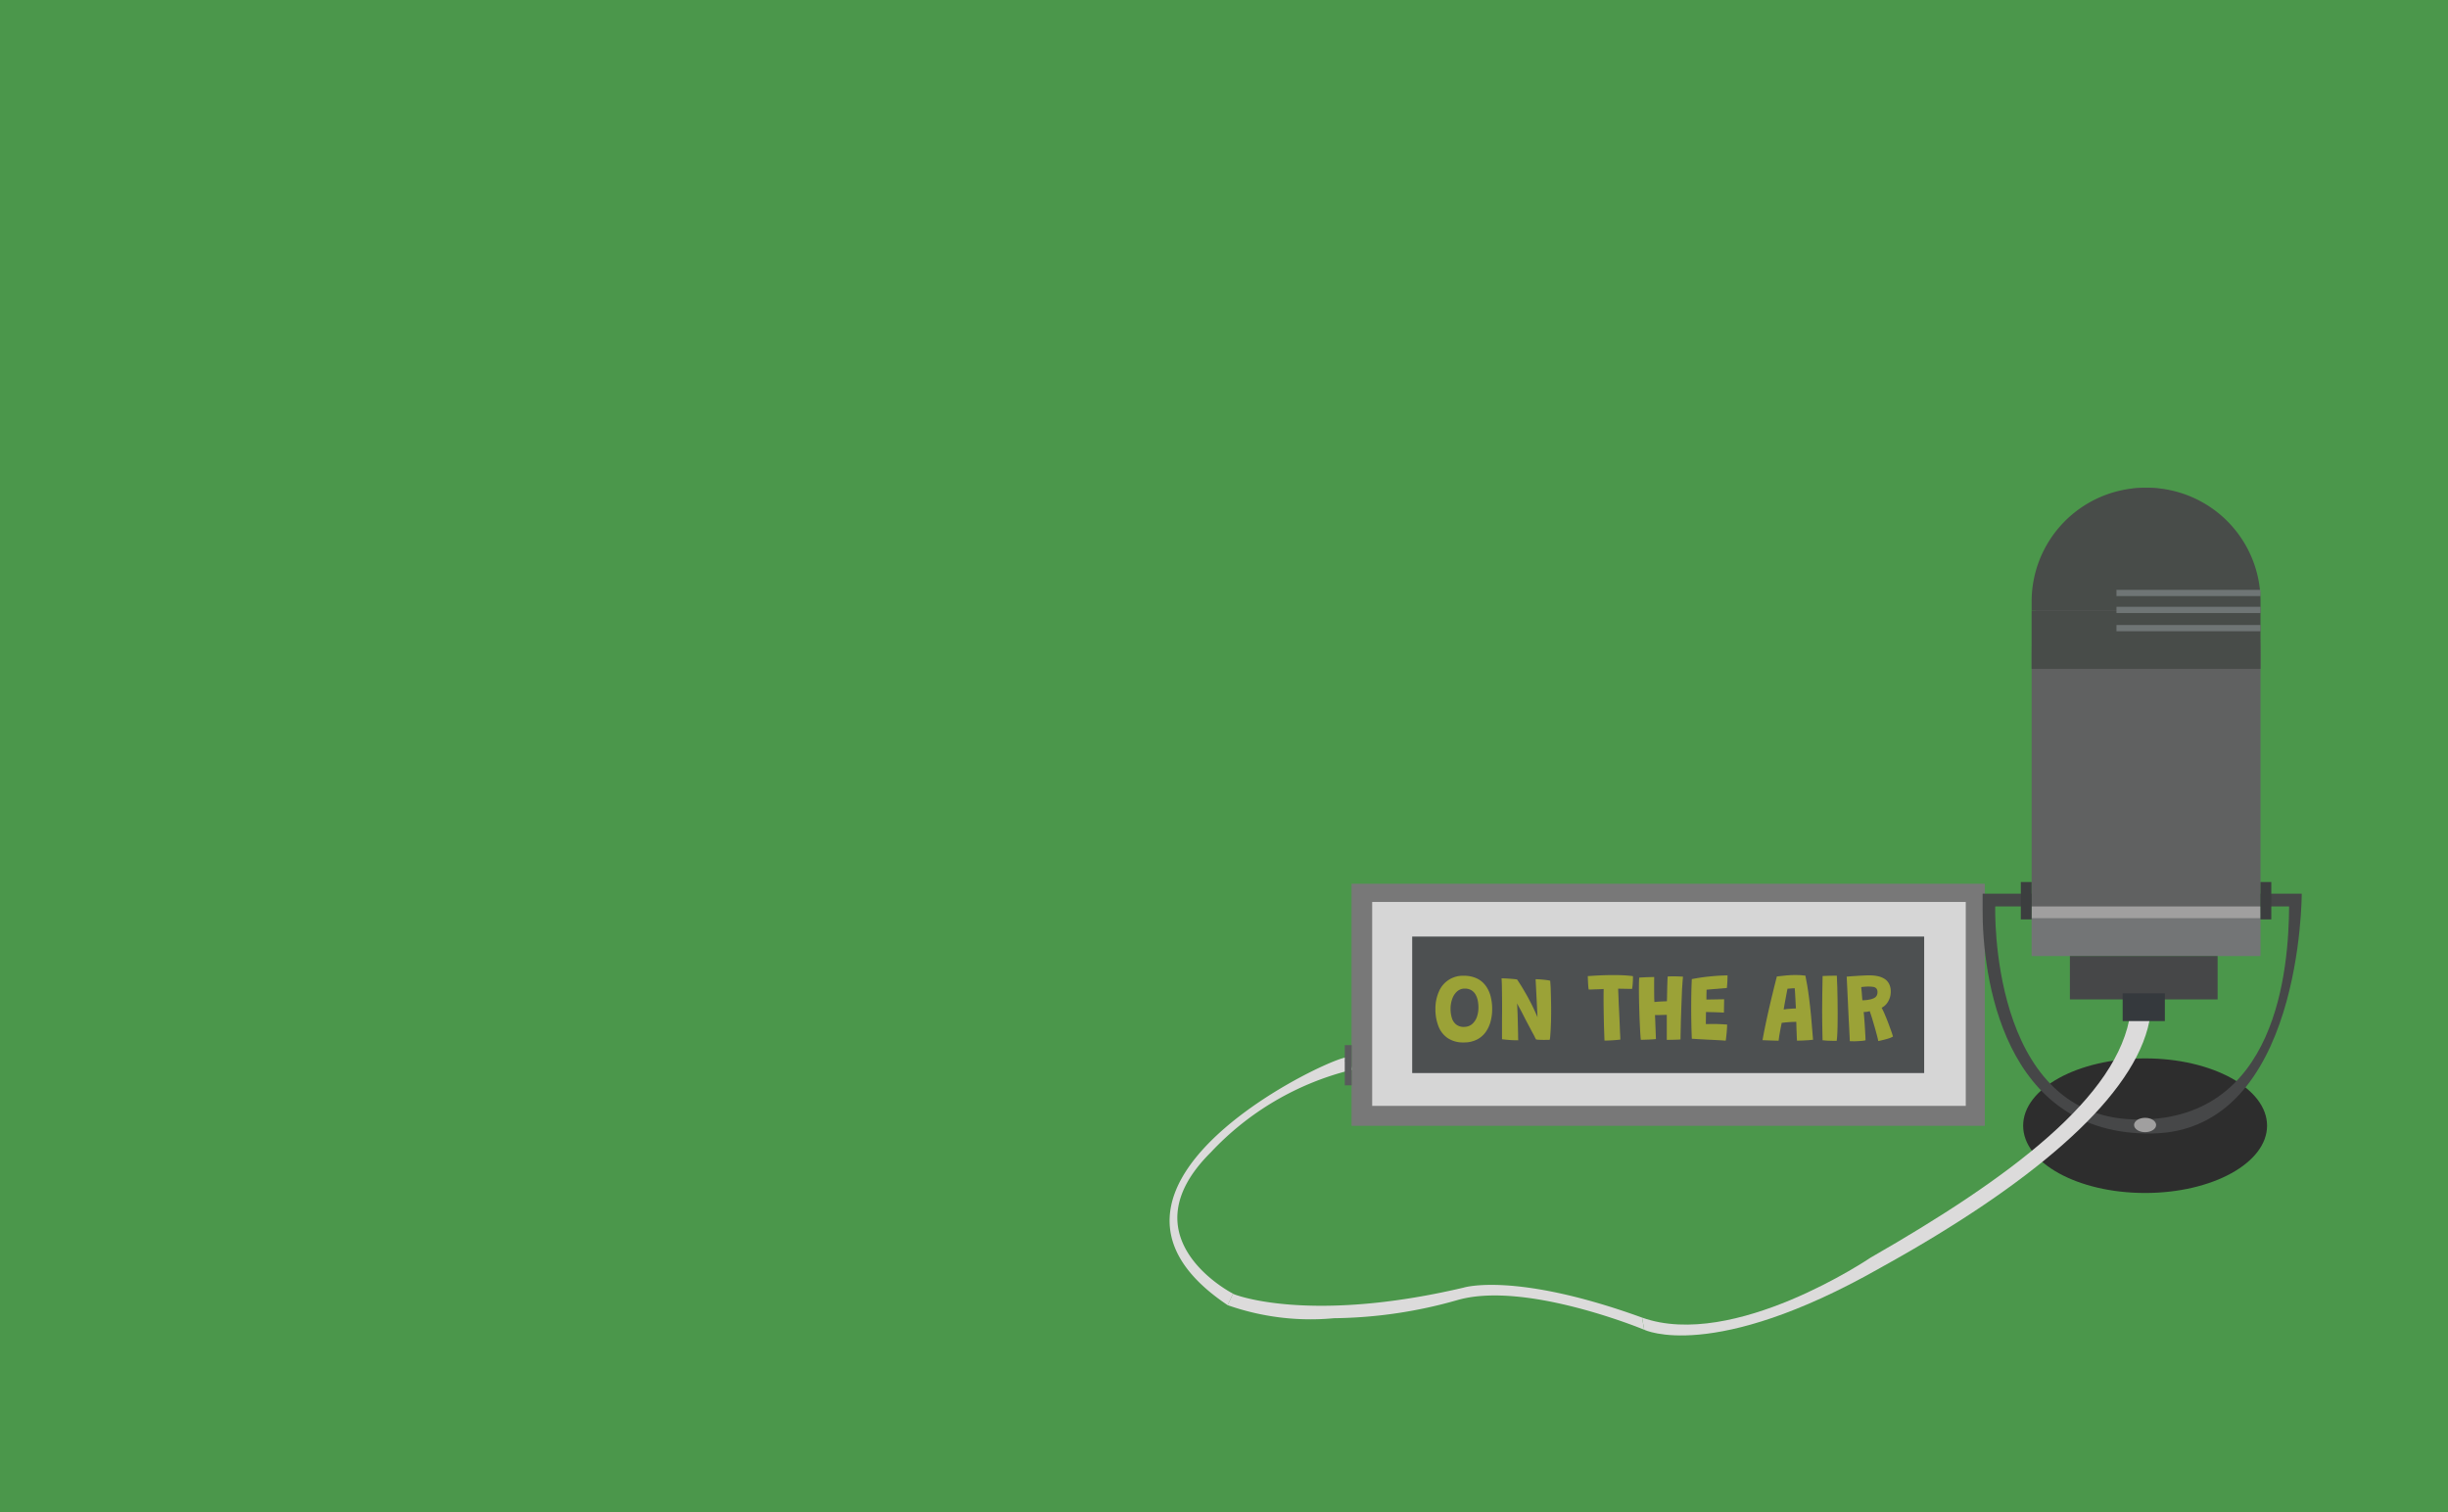<svg id="Layer_1" data-name="Layer 1" xmlns="http://www.w3.org/2000/svg" viewBox="0 0 70.613 43.611"><defs><style>.cls-1{fill:#4b974b;}.cls-2{fill:#787878;}.cls-3{fill:#d6d6d6;}.cls-4{fill:#2d2d2d;}.cls-5{fill:#606161;}.cls-6{fill:#484c49;}.cls-7{fill:#6f7575;}.cls-8{fill:#737576;}.cls-9{fill:#464748;}.cls-10{fill:#a09f9f;}.cls-11{fill:#3c3e3f;}.cls-12{fill:#dcdbdb;}.cls-13{fill:#35393d;}.cls-14{fill:#595b5c;}.cls-15{fill:#4d5051;}.cls-16{opacity:0.57;}.cls-17{fill:#d7df23;}</style></defs><rect class="cls-1" width="70.613" height="43.611"/><rect class="cls-2" x="38.986" y="25.49" width="18.266" height="6.982"/><rect class="cls-3" x="39.581" y="26.015" width="17.122" height="5.882"/><ellipse class="cls-4" cx="61.876" cy="32.468" rx="3.518" ry="1.941"/><path class="cls-5" d="M65.205,26.324V18.877c0-2.656-1.449-4.809-3.237-4.809H61.84c-1.788,0-3.237,2.153-3.237,4.809v7.447Z"/><polygon class="cls-6" points="58.602 19.293 65.205 19.293 65.205 17.711 65.205 17.61 58.602 17.61 58.602 19.293"/><path class="cls-6" d="M61.968,14.068H61.84a3.283,3.283,0,0,0-3.237,3.328V17.61h6.603v-.214A3.283,3.283,0,0,0,61.968,14.068Z"/><rect class="cls-7" x="61.05" y="18.027" width="4.155" height="0.18"/><rect class="cls-7" x="61.05" y="17.502" width="4.155" height="0.18"/><rect class="cls-7" x="61.05" y="17.013" width="4.155" height="0.18"/><rect class="cls-8" x="58.602" y="26.324" width="6.603" height="1.251"/><rect class="cls-9" x="59.707" y="27.575" width="4.26" height="1.251"/><rect class="cls-10" x="58.602" y="26.144" width="6.603" height="0.338"/><path class="cls-9" d="M58.602,26.144H57.553s-.182,6.025,3.987,6.143,4.476-4.389,4.49-6.143h-.825v-.367h1.189s.014,6.845-4.309,6.916-4.91-4.572-4.896-6.485l0-.431h1.413Z"/><rect class="cls-11" x="58.291" y="25.44" width="0.311" height="1.078"/><rect class="cls-11" x="65.205" y="25.44" width="0.311" height="1.078"/><ellipse class="cls-10" cx="61.876" cy="32.448" rx="0.318" ry="0.207"/><path class="cls-12" d="M62.032,29.257l-.578-.055c-.324,2.426-3.5,4.782-7.492,7.069,0,0-3.951,2.68-6.596,1.732l.063.351s1.961.965,6.8-1.78l.039-.022,0,0,.025-.014q.42-.233.822-.466c1.002-.569,2.267-1.287.023-.013C59.12,33.739,61.752,31.37,62.032,29.257Z"/><rect class="cls-13" x="61.229" y="28.65" width="1.217" height="0.801"/><path class="cls-12" d="M38.848,30.54c.495-.492-8.806,3.514-3.435,7.105l.154-.332s-3.139-1.596-.64-4.077a8.264,8.264,0,0,1,4.064-2.379l-.038-.319C38.953,30.534,38.687,30.701,38.848,30.54Z"/><rect class="cls-14" x="38.79" y="30.144" width="0.199" height="1.16"/><rect class="cls-15" x="40.735" y="27.013" width="14.768" height="3.937"/><g class="cls-16"><path class="cls-17" d="M42.223,30.067a.798.798,0,0,1-.466-.126.734.734,0,0,1-.266-.344,1.331,1.331,0,0,1-.086-.489,1.217,1.217,0,0,1,.096-.498.746.746,0,0,1,.722-.466.86.86,0,0,1,.373.075.674.674,0,0,1,.255.207.887.887,0,0,1,.145.305,1.452,1.452,0,0,1,.046.376,1.35,1.35,0,0,1-.047.361.94.94,0,0,1-.146.308.699.699,0,0,1-.254.212A.813.813,0,0,1,42.223,30.067Zm.004-.449A.349.349,0,0,0,42.46,29.54a.481.481,0,0,0,.14-.205.805.805,0,0,0,.046-.272,1.041,1.041,0,0,0-.02-.206.577.577,0,0,0-.066-.176.34.34,0,0,0-.122-.122.365.365,0,0,0-.187-.045.324.324,0,0,0-.218.079.512.512,0,0,0-.141.212.838.838,0,0,0-.05.296.86.86,0,0,0,.038.263.378.378,0,0,0,.123.185A.345.345,0,0,0,42.228,29.619Z"/><path class="cls-17" d="M43.793,30.005c-.055,0-.114-.001-.176-.004s-.118-.007-.17-.013-.092-.009-.122-.013c.001-.009.001-.035.001-.077v-.379c0-.08,0-.162.001-.249s.001-.17.001-.254c0-.102-.001-.203-.002-.304s-.002-.194-.004-.28-.005-.158-.01-.214c.018,0,.046.001.083.002s.08.004.125.007.089.006.131.01.079.009.109.013c.059.088.117.177.171.269s.108.183.157.275.097.184.14.275.085.182.122.271l-.055-1.097c.027,0,.06.002.1.004s.081.006.123.01.082.009.117.014a.613.613,0,0,1,.081.016c.003.041.006.086.01.139s.005.107.007.167.004.12.005.184.003.126.004.189.001.124.001.182c0,.095-.001.188-.003.28s-.006.178-.01.257-.009.145-.013.199a.65.65,0,0,1-.015.107c-.026.002-.052.002-.081.002s-.058.001-.087.001c-.042,0-.084-.001-.125-.003a.825.825,0,0,1-.102-.01c-.008-.016-.024-.044-.044-.086s-.048-.091-.079-.149-.064-.122-.101-.191-.074-.139-.111-.212S43.9,29.2,43.862,29.13s-.072-.132-.103-.19c.003.026.006.065.008.119s.006.116.008.185.004.142.006.218.004.148.005.22.004.136.004.193S43.793,29.974,43.793,30.005Z"/><path class="cls-17" d="M45.827,28.541a.605.605,0,0,1-.012-.086c-.003-.038-.006-.078-.008-.12s-.004-.08-.005-.113-.002-.056-.002-.068c.102-.007.218-.015.348-.021s.263-.009.397-.009c.101,0,.199.002.295.007s.184.013.263.024q.001.116-.007.217a1.188,1.188,0,0,1-.019.152c-.018-.002-.043-.002-.076-.002s-.068-.001-.108-.002l-.117-.002c-.038-.001-.072-.001-.1-.001.001.035.003.086.006.153s.006.145.009.232.008.178.013.274l.013.281c.004.092.007.176.01.252s.007.138.009.187.003.078.003.088q-.054.008-.142.015t-.175.011c-.058.003-.105.004-.14.004-.003-.055-.006-.122-.008-.2s-.006-.163-.008-.254-.004-.185-.006-.281l-.004-.28c-.001-.091-.001-.176-.001-.253,0-.043,0-.083.001-.121s.001-.071.001-.1c-.031.002-.065.004-.101.006l-.113.004c-.038.001-.076.002-.113.004S45.859,28.541,45.827,28.541Z"/><path class="cls-17" d="M47.33,29.991c-.005-.04-.01-.102-.015-.184s-.01-.176-.015-.284-.01-.221-.013-.34-.007-.237-.009-.353-.003-.224-.003-.322c0-.065.001-.123.002-.177s.004-.097.007-.133c.009-.002.031-.003.066-.005s.075-.004.122-.007l.137-.004c.044-.002.08-.002.107-.002q-.002.074-.002.168v.178c0,.07.001.142.002.216s.004.127.006.158l.067-.006c.025-.003.052-.004.079-.006s.054-.002.08-.004.051-.002.074-.003.043-.001.06-.001l.004-.133c.001-.058.003-.123.004-.195s.004-.142.006-.211.005-.127.008-.176c.021-.002.046-.003.075-.004s.059-.001.088-.001c.058,0,.112.001.164.003s.09.004.117.008c-.004.026-.008.066-.012.119s-.008.116-.013.188-.008.15-.011.235-.007.172-.01.261-.007.177-.009.264c-.004.1-.007.198-.009.294s-.004.183-.006.261-.002.14-.003.187c-.021.002-.052.004-.095.006l-.144.004c-.053.001-.105.002-.157.002v-.722l-.063.002c-.023,0-.047.001-.072.002s-.05.002-.075.002-.049,0-.072.001h-.058c.003.051.005.111.008.181s.005.141.008.212.005.134.007.189.004.091.004.11a.834.834,0,0,1-.089.009l-.125.007c-.044.001-.086.003-.126.004S47.352,29.991,47.33,29.991Z"/><path class="cls-17" d="M49.777,30.016c-.088-.007-.176-.013-.263-.017s-.176-.009-.266-.013c-.073-.004-.148-.008-.224-.012s-.15-.009-.223-.013c-.007-.157-.011-.309-.014-.457s-.004-.288-.004-.418q0-.313.006-.532c.004-.145.008-.25.012-.314.171-.033.33-.057.477-.072s.27-.025.369-.029.16-.006.184-.006c0,.061-.002.12-.005.179s-.008.12-.014.184l-.584.049c-.002.013-.002.032-.003.058l-.002.084c0,.03-.001.058-.001.084V28.83c.021,0,.048,0,.081-.001s.07-.001.109-.002l.119-.002c.04-.001.077-.002.113-.002l.089-.002-.006.386c-.012-.002-.035-.002-.069-.004s-.074-.003-.119-.005-.09-.003-.136-.004-.086-.002-.12-.003-.058-.002-.072-.002c-.001.01-.002.025-.002.047s-.001.046-.001.074-.001.056-.001.086-.001.057-.001.082-.001.044-.001.059c.012,0,.044,0,.095-.001s.105-.001.16-.001c.045,0,.091.001.137.003s.088.004.127.007.071.004.095.006c0,.038-.002.08-.005.128s-.007.096-.012.142-.009.088-.013.123A.445.445,0,0,1,49.777,30.016Z"/><path class="cls-17" d="M51.304,30.017c-.022,0-.054-.001-.094-.002l-.129-.004c-.046-.002-.091-.003-.134-.005s-.079-.004-.107-.005c.01-.058.024-.132.041-.222s.038-.189.061-.299.049-.224.075-.342.055-.237.083-.355.055-.23.082-.336.05-.2.072-.283c.093-.012.184-.022.274-.03s.176-.012.261-.012c.048,0,.097.002.145.004s.096.007.143.014c.017.082.035.176.053.283s.037.232.055.376.038.314.056.509.038.422.057.681c-.03.004-.073.008-.128.013s-.114.008-.175.01-.114.004-.161.004c-.002-.027-.004-.058-.005-.093s-.003-.072-.004-.111-.004-.079-.005-.119-.002-.078-.003-.117-.002-.072-.003-.103c-.029,0-.06.001-.094.002s-.067.003-.101.005-.066.005-.097.008-.056.005-.079.008l-.05.007c-.013.063-.026.127-.038.191s-.023.125-.032.18S51.309,29.98,51.304,30.017Zm.146-.901c.021-.004.054-.008.098-.013s.091-.009.139-.011.087-.005.117-.006c-.002-.02-.004-.057-.007-.111s-.006-.114-.009-.179-.007-.126-.01-.18-.006-.092-.009-.113c-.015,0-.036.001-.066.003s-.058.004-.085.007l-.057.004c-.006.027-.013.065-.023.114s-.02.103-.03.161-.022.116-.032.173S51.458,29.071,51.45,29.116Z"/><path class="cls-17" d="M52.98,30.021c-.035,0-.077,0-.126-.001s-.098-.002-.148-.004-.095-.007-.134-.012c-.001-.061-.004-.139-.005-.234s-.004-.196-.005-.304-.002-.21-.002-.307q0-.225.004-.48t.009-.528c.015-.001.04-.002.074-.003s.072-.002.114-.004.083-.002.123-.002.073-.001.1-.001c.005.1.01.211.013.333s.007.246.008.374.003.249.003.366c0,.058,0,.118-.001.181s-.001.125-.002.187-.002.122-.005.178-.006.106-.008.151S52.984,29.993,52.98,30.021Z"/><path class="cls-17" d="M53.358,30.031c-.004-.105-.01-.233-.018-.385s-.017-.315-.025-.488-.016-.346-.024-.517-.016-.329-.023-.472q.054-.005.137-.011c.056-.004.116-.008.18-.012s.128-.007.19-.01.117-.004.165-.004a1.134,1.134,0,0,1,.211.021.611.611,0,0,1,.194.071.383.383,0,0,1,.141.144.482.482,0,0,1,.053.24.547.547,0,0,1-.072.272.449.449,0,0,1-.19.187c.021.039.044.087.07.145s.051.119.077.184.051.13.074.194.045.122.064.176.032.097.041.131a.517.517,0,0,1-.105.048c-.044.015-.089.028-.136.04s-.087.021-.121.029-.055.012-.062.013c-.007-.038-.018-.087-.034-.148s-.034-.127-.054-.199-.041-.14-.061-.209-.038-.13-.056-.184-.032-.095-.041-.121c-.021.005-.042.01-.064.014s-.041.006-.06.007l-.052.004c.004.022.008.058.012.107s.008.106.013.17.009.131.013.198.008.132.011.192.005.109.006.148a.905.905,0,0,1-.133.018c-.052.004-.106.007-.162.009S53.408,30.031,53.358,30.031Zm.363-1.18c.029,0,.058-.002.087-.004s.065-.007.105-.015a.516.516,0,0,0,.142-.043.18.18,0,0,0,.077-.07.2.2,0,0,0,.024-.1.153.153,0,0,0-.034-.111.158.158,0,0,0-.094-.044.942.942,0,0,0-.138-.009c-.015,0-.032,0-.052.001l-.06.004c-.02.002-.038.004-.055.006l-.035.004c.001.016.003.038.005.064s.006.054.009.086.005.061.007.091.004.058.007.083Z"/></g><path class="cls-12" d="M35.566,37.314c-.041.001,2.118.889,6.648-.174,0,0,1.47-.47,5.151.863l.063.351s-3.404-1.413-5.37-.861a13.422,13.422,0,0,1-3.576.528,7.211,7.211,0,0,1-3.07-.376Z"/></svg>